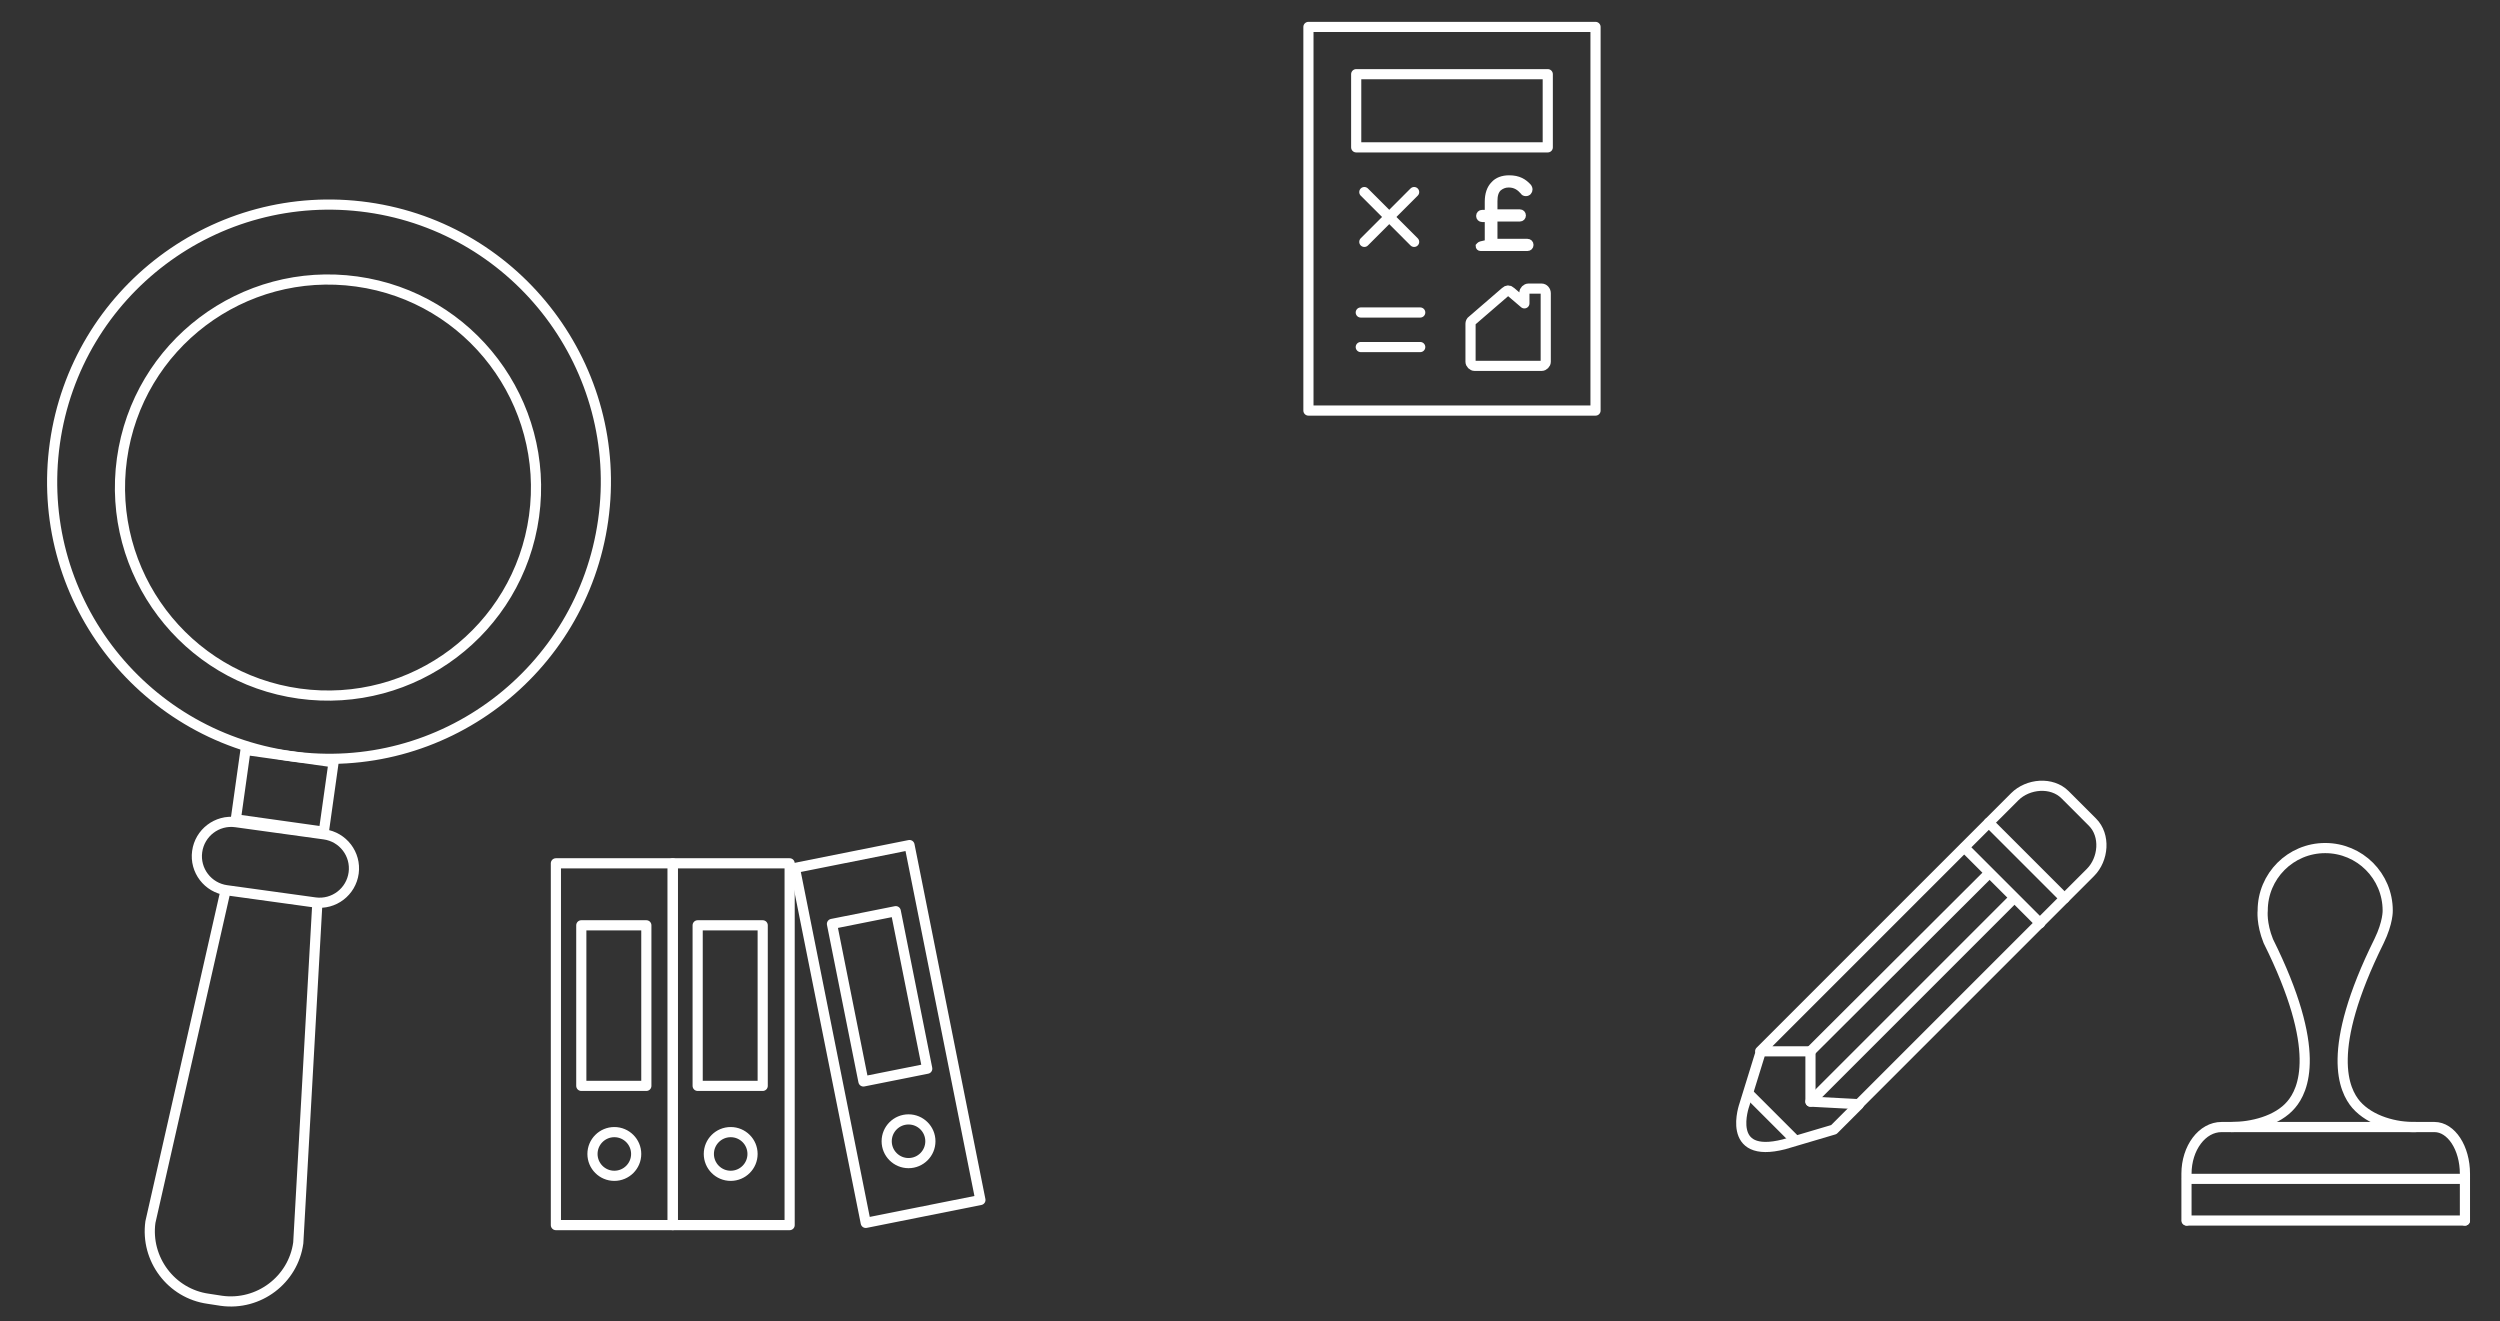 <?xml version="1.0" encoding="utf-8"?>
<!-- Generator: Adobe Illustrator 19.1.1, SVG Export Plug-In . SVG Version: 6.00 Build 0)  -->
<svg version="1.1" id="Layer_1" xmlns="http://www.w3.org/2000/svg" xmlns:xlink="http://www.w3.org/1999/xlink" x="0px" y="0px"
	 width="492px" height="260px" viewBox="-14 83 492 260" style="enable-background:new -14 83 492 260;" xml:space="preserve">
<rect x="-14" y="83" width="492" height="260" fill="#333333" stroke="none"/>
<style type="text/css">
	.st0{fill:none;stroke:#FFFFFF;stroke-width:2;stroke-linecap:round;stroke-linejoin:round;stroke-miterlimit:10;}
	.st1{fill:#FFFFFF;stroke:#FFFFFF;stroke-miterlimit:10;}
</style>

<desc>Created with Sketch Beta.</desc>
<path class="st0" d="M48.4,261.7l-3.7,65.9c-1,7.3-7.8,12.4-15.1,11.4l-2.6-0.4c-7.3-1-12.4-7.8-11.4-15.1l14.6-64.4"/>
<path class="st0" d="M104.7,185.4c-4.2,29.8-31.7,50.6-61.5,46.4c-29.8-4.2-50.6-31.7-46.4-61.6c4.2-29.8,31.7-50.6,61.6-46.4
	C88.1,128,108.9,155.6,104.7,185.4z"/>
<path class="st0" d="M91.1,184.6c-3.1,22.4-23.8,38-46.2,34.9c-22.4-3.1-38-23.8-34.9-46.2c3.1-22.4,23.8-38,46.2-34.9
	C78.6,141.5,94.2,162.2,91.1,184.6z"/>
<rect x="33.4" y="231.8" transform="matrix(0.99 0.139 -0.139 0.99 33.476 -3.539)" class="st0" width="17.5" height="13.8"/>
<path class="st0" d="M55.6,254.8c-0.5,3.7-3.9,6.3-7.6,5.8l-17.4-2.4c-3.7-0.5-6.3-3.9-5.8-7.6l0,0c0.5-3.7,3.9-6.3,7.6-5.8
	l17.4,2.4C53.5,247.7,56.1,251.1,55.6,254.8L55.6,254.8z"/>
<rect x="95.4" y="252.9" class="st0" width="23" height="71.2"/>
<rect x="100.4" y="265.1" class="st0" width="12.8" height="31.6"/>
<circle class="st0" cx="106.9" cy="310.1" r="4.3"/>
<rect x="118.4" y="252.9" class="st0" width="23" height="71.2"/>
<rect x="123.3" y="265.1" class="st0" width="12.8" height="31.6"/>
<circle class="st0" cx="129.8" cy="310.1" r="4.3"/>
<g>
	
		<rect x="149.1" y="250.8" transform="matrix(0.981 -0.196 0.196 0.981 -52.997 37.006)" class="st0" width="23" height="71.2"/>
	
		<rect x="152.6" y="263.2" transform="matrix(0.981 -0.196 0.196 0.981 -51.559 36.539)" class="st0" width="12.8" height="31.6"/>
	<circle class="st0" cx="164.8" cy="307.6" r="4.3"/>
</g>
<g>
	<rect x="243.5" y="88.3" class="st0" width="56.5" height="75.5"/>
</g>
<g>
	<rect x="252.9" y="97.6" class="st0" width="37.7" height="14.4"/>
</g>
<g>
	<path class="st1" d="M277.4,131l1.3-0.3v-4.5h-1c-0.4,0-0.7-0.3-0.7-0.7s0.3-0.7,0.7-0.7h1v-2.1c0-1.5,0.4-2.7,1.2-3.5
		c0.7-0.8,1.8-1.2,3.1-1.2c1.9,0,3,0.7,3.9,1.7c0.1,0.2,0.2,0.3,0.2,0.6c0,0.4-0.3,0.8-0.8,0.8c-0.3,0-0.5-0.1-0.6-0.3
		c-0.7-0.8-1.5-1.4-2.8-1.4c-0.8,0-1.4,0.3-1.9,0.7c-0.6,0.6-0.8,1.4-0.8,2.5v2.1h4.9c0.4,0,0.7,0.3,0.7,0.7s-0.3,0.7-0.7,0.7h-4.9
		v4.4h6.4c0.4,0,0.7,0.3,0.7,0.7c0,0.4-0.3,0.7-0.7,0.7h-9.2c-0.3,0-0.5-0.2-0.5-0.5C277,131.3,277.1,131.1,277.4,131z"/>
</g>
<path class="st0" d="M289.4,139.8h-2.6c-0.4,0-0.8,0.4-0.8,0.8v2.1l-2.7-2.3c-0.3-0.3-0.7-0.3-1,0l-6.6,5.7
	c-0.2,0.1-0.3,0.4-0.3,0.6v7.5c0,0.4,0.4,0.8,0.8,0.8h13.2c0.4,0,0.8-0.4,0.8-0.8v-13.5C290.2,140.2,289.8,139.8,289.4,139.8z"/>
<line class="st0" x1="254.5" y1="120.8" x2="264.3" y2="130.6"/>
<line class="st0" x1="264.3" y1="120.8" x2="254.5" y2="130.6"/>
<line class="st0" x1="265.5" y1="144.5" x2="253.8" y2="144.5"/>
<line class="st0" x1="265.5" y1="151.3" x2="253.8" y2="151.3"/>
<g>
	<g>
		<path class="st0" d="M471.1,323.2c0,0,0-4.1,0-9.2s-2.7-9.2-6-9.2c-3.3,0-11.4,0-18,0h-5c-6.6,0-15.1,0-18.9,0s-6.9,4.1-6.9,9.2
			s0,9.2,0,9.2"/>
	</g>
	<line class="st0" x1="416.4" y1="315" x2="471.1" y2="315"/>
	<line class="st0" x1="416.4" y1="323.2" x2="471.1" y2="323.2"/>
	<path class="st0" d="M461.4,304.8c-3.9,0.1-8.9-1.2-11.7-4.4c-2.4-2.8-6.2-10.6,4.5-32.2c1.8-3.7,1.7-6,1.7-6
		c0-6.8-5.5-12.3-12.3-12.3c-6.8,0-12.3,5.5-12.3,12.3c0,0-0.3,2.5,1.1,6c10.7,21.5,6.9,29.4,4.5,32.2c-2.7,3.2-7.8,4.4-11.7,4.4"/>
</g>
<g>
	<path class="st0" d="M377.4,244.9l5.1-5.1c2.6-2.6,7.3-3,9.9-0.4l5.4,5.4c2.6,2.6,2.2,7.3-0.4,9.9l-5.1,5.1"/>
	<line class="st0" x1="372.6" y1="249.8" x2="387.5" y2="264.7"/>
	<line class="st0" x1="381.8" y1="260.3" x2="342.3" y2="299.8"/>
	<line class="st0" x1="376.9" y1="255.4" x2="342.3" y2="289.9"/>
	<polygon class="st0" points="351.8,300.3 342.3,299.8 342.3,289.9 332.4,289.9 377.4,244.9 392.3,259.8 	"/>
	<path class="st0" d="M332.3,290.7l-3,9.7c0,0-3.9,10.8,7.8,7.8l9.8-2.9l4.9-4.9"/>
	<line class="st0" x1="330.3" y1="298.4" x2="338.9" y2="307"/>
</g>
</svg>
